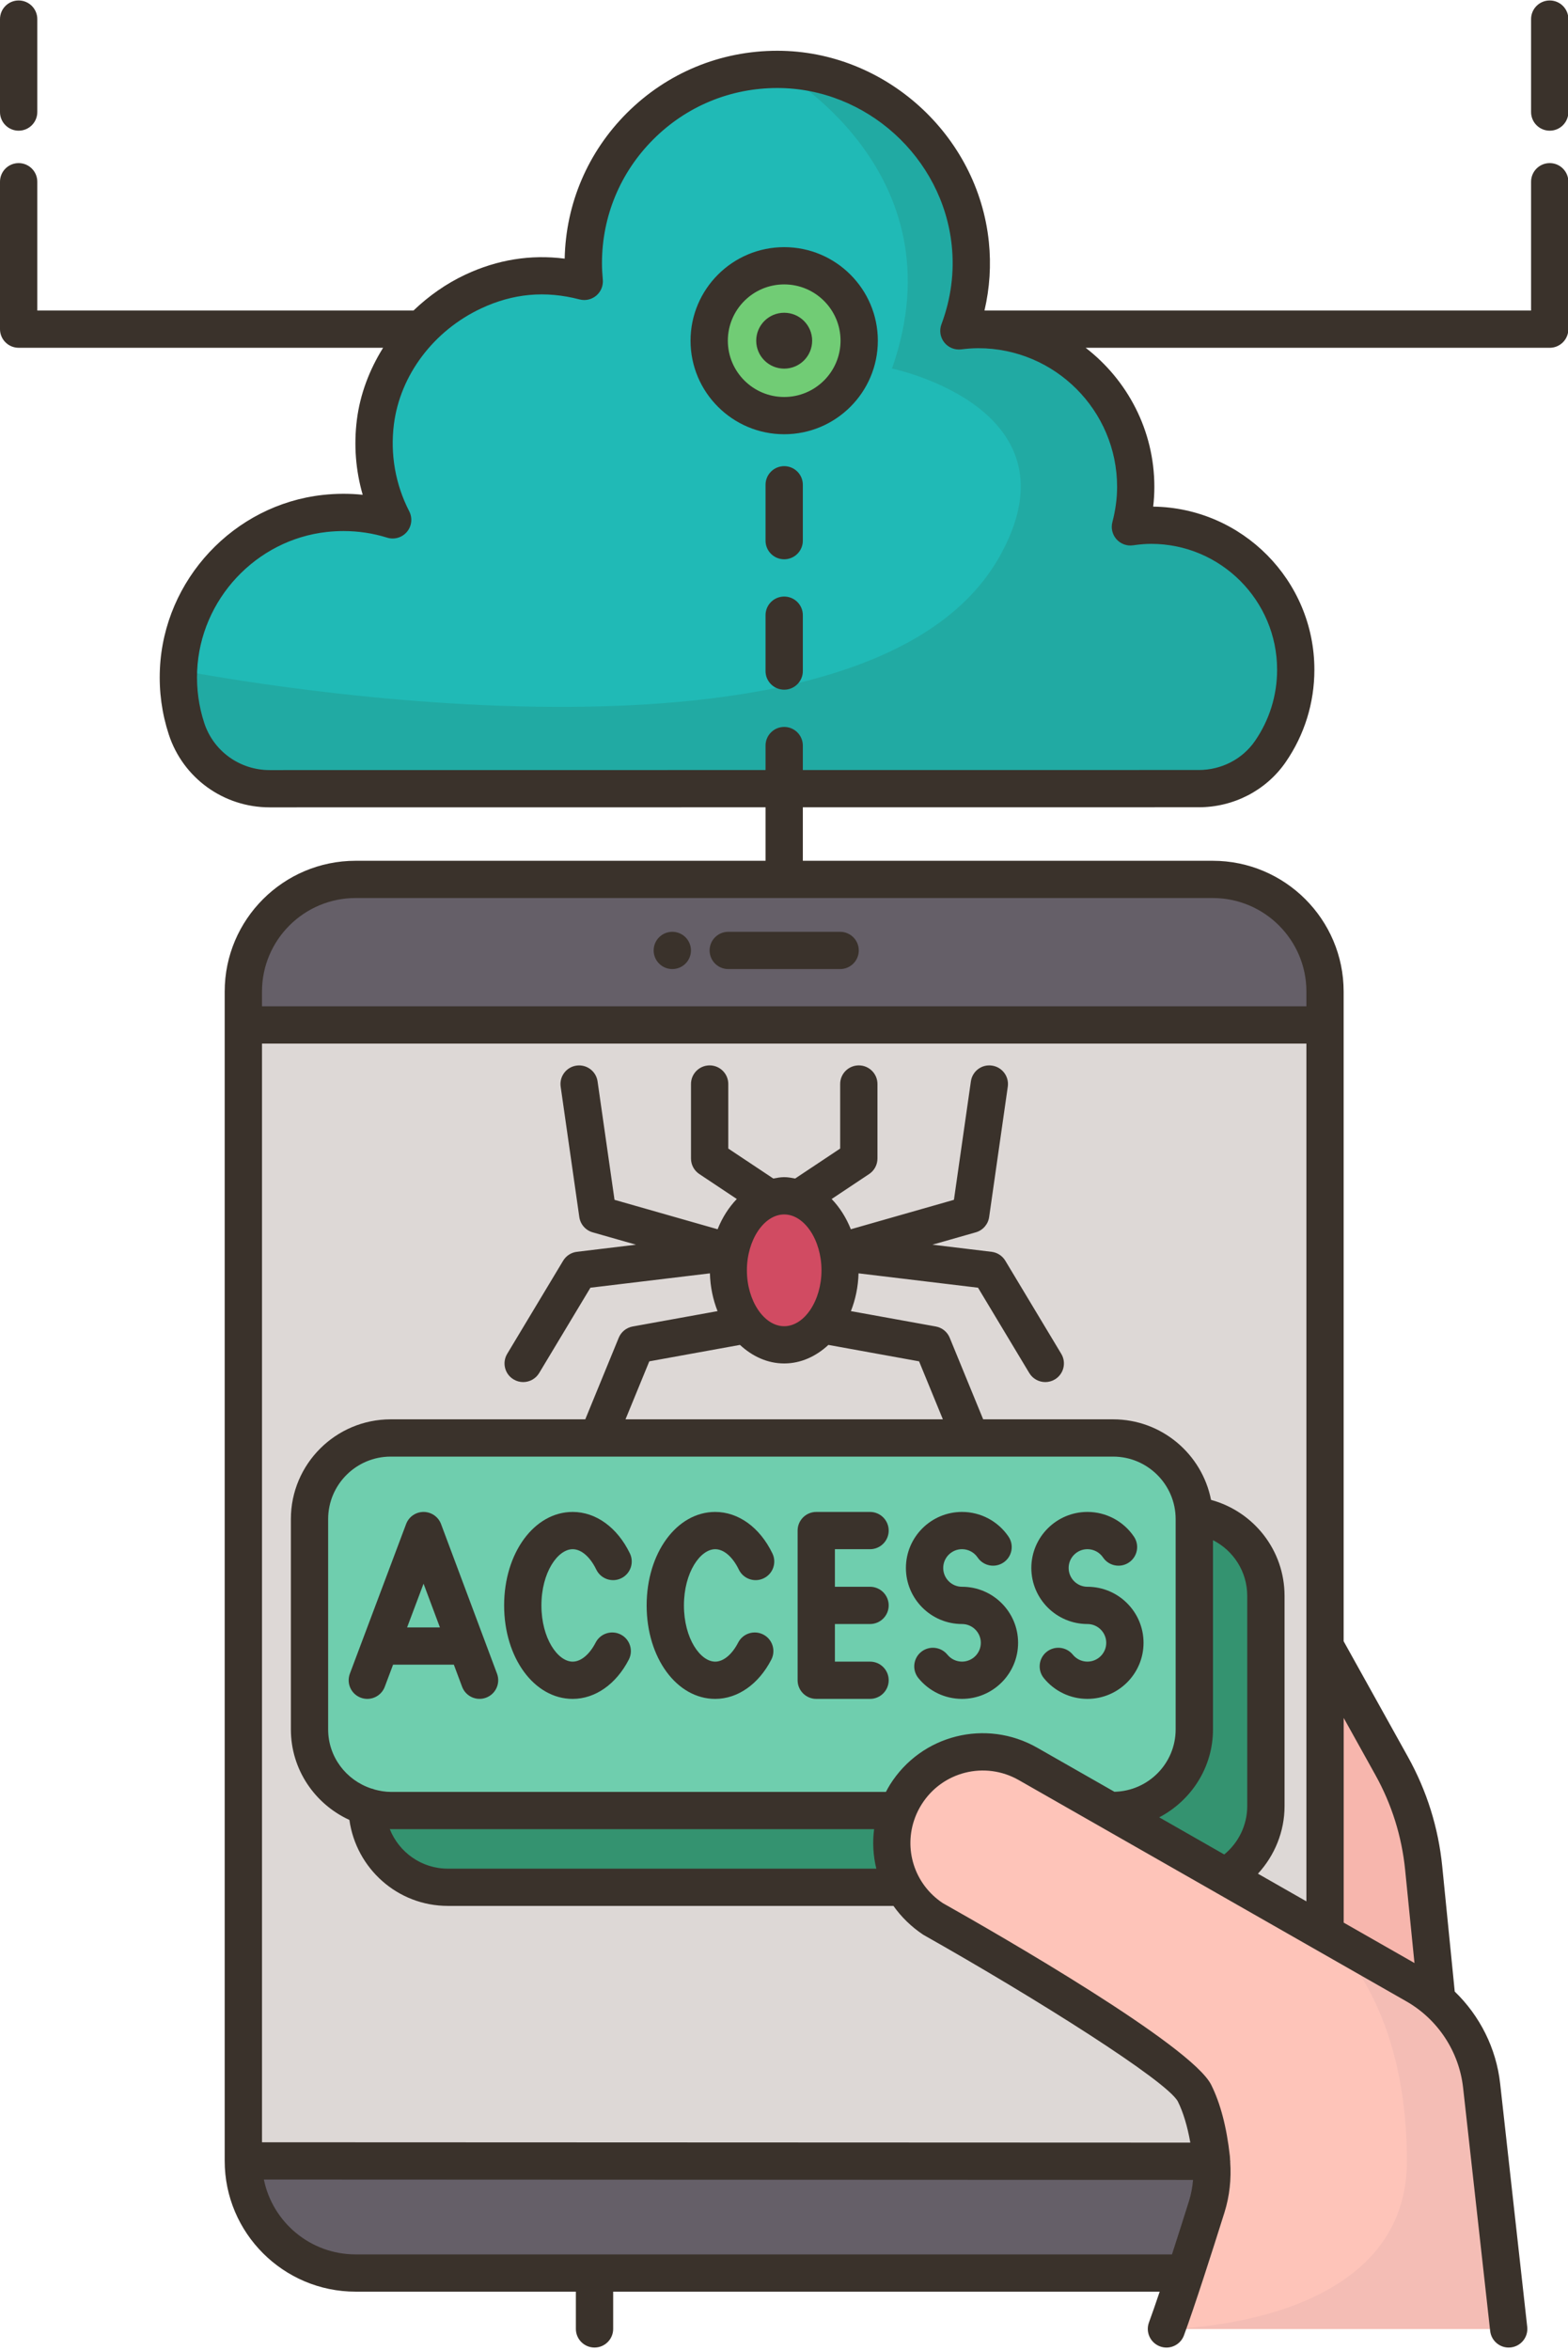 <svg width="1560" height="2338" xmlns="http://www.w3.org/2000/svg" xmlns:xlink="http://www.w3.org/1999/xlink" xml:space="preserve" overflow="hidden"><defs><clipPath id="clip0"><rect x="4432" y="687" width="1560" height="2338"/></clipPath></defs><g clip-path="url(#clip0)" transform="translate(-4432 -687)"><path d="M1472.56 2074.64 1499.62 2316.69 1159.34 2316.69C1164.53 2302.42 1171.39 2282.03 1178.25 2261.09 1186.22 2236.99 1194 2212.16 1199.38 2195.48 1203.82 2180.65 1205.68 2165.27 1204.2 2149.89 1204.2 2148.96 1204.2 2147.85 1204.01 2146.73 1201.79 2127.46 1197.15 2102.07 1187.14 2082.05 1168.61 2044.99 926.749 1908.39 926.749 1908.39 914.331 1900.24 904.694 1889.49 898.022 1877.26 890.423 1863.73 886.531 1848.53 886.531 1833.15 886.531 1822.21 888.384 1811.28 892.462 1800.9 894.5 1795.52 897.095 1790.34 900.246 1785.15 926.007 1744 979.569 1730.47 1021.83 1754.57L1103 1800.9 1217.72 1866.51 1316.88 1923.22 1406.95 1974.74C1414.55 1979.01 1421.59 1984.01 1428.08 1989.76 1452.91 2011.25 1468.85 2041.46 1472.56 2074.64Z" fill="#FEC4B9" transform="matrix(1.001 0 0 1 4432 687.464)"/><path d="M1415.11 1858.35 1428.08 1989.76C1421.59 1984.01 1414.55 1979.01 1406.95 1974.74L1316.88 1923.22 1316.88 1637.25 1383.23 1756.42C1400.65 1787.93 1411.4 1822.58 1415.11 1858.35Z" fill="#F7B6AD" transform="matrix(1.001 0 0 1 4432 687.464)"/><path d="M1258.13 1587.39 1258.13 1796.64C1258.13 1826.48 1242 1852.61 1217.72 1866.51L1103 1800.9 1106.34 1800.9C1151 1800.9 1187.14 1764.76 1187.14 1720.28L1187.14 1511.04C1187.14 1509.74 1187.14 1508.44 1186.96 1507.14 1226.99 1511.96 1258.13 1545.88 1258.13 1587.39Z" fill="#349370" transform="matrix(1.001 0 0 1 4432 687.464)"/><path d="M1204.2 2149.89C1205.68 2165.27 1203.82 2180.65 1199.38 2195.48 1194 2212.16 1186.22 2236.99 1178.25 2261.09L590.922 2261.09 353.508 2261.09C291.791 2261.09 241.936 2211.05 241.936 2149.51L1204.2 2149.89Z" fill="#655F68" transform="matrix(1.001 0 0 1 4432 687.464)"/><path d="M668.207 1019.34 241.936 1019.34 241.936 2149.51 1204.2 2149.89C1204.2 2148.96 1204.2 2147.85 1204.01 2146.73 1201.79 2127.46 1197.15 2102.07 1187.14 2082.05 1168.61 2044.99 926.749 1908.39 926.749 1908.39 914.331 1900.24 904.694 1889.49 898.022 1877.26L445.063 1877.26C400.768 1877.26 364.813 1841.49 364.443 1797.19 331.453 1787.18 307.545 1756.42 307.545 1720.28L307.545 1511.04C307.545 1466.37 343.685 1430.23 388.351 1430.23L594.073 1430.23 964.742 1430.23 1106.34 1430.23C1149.71 1430.23 1185.11 1464.33 1186.96 1507.14 1226.99 1511.96 1258.13 1545.88 1258.13 1587.39L1258.13 1796.64C1258.13 1826.48 1242 1852.61 1217.72 1866.51L1316.88 1923.22 1316.88 1637.25 1316.88 1019.34 668.207 1019.34ZM817.216 1317.73C807.393 1329.96 794.049 1337.56 779.408 1337.56 764.766 1337.56 751.422 1329.96 741.599 1317.73 730.664 1304.2 723.807 1284.93 723.807 1263.43 723.807 1257.13 724.363 1251.2 725.475 1245.45 731.406 1213.2 753.275 1189.29 779.408 1189.29 805.54 1189.29 827.409 1213.2 833.34 1245.45 834.452 1251.2 835.008 1257.13 835.008 1263.43 835.008 1284.93 828.151 1304.2 817.216 1317.73Z" fill="#DDD8D6" transform="matrix(1.001 0 0 1 4432 687.464)"/><path d="M898.022 1877.26 445.063 1877.26C400.768 1877.26 364.813 1841.49 364.443 1797.19 372.041 1799.6 380.011 1800.9 388.351 1800.9L892.276 1800.9 892.462 1800.9C888.384 1811.28 886.531 1822.21 886.531 1833.15 886.531 1848.53 890.423 1863.73 898.022 1877.26Z" fill="#349370" transform="matrix(1.001 0 0 1 4432 687.464)"/><path d="M779.408 784.152 268.068 784.337C230.445 784.337 197.085 760.244 185.409 724.66 179.478 706.311 176.513 686.666 177.44 666.094 180.961 586.585 243.79 519.123 322.928 510.412 346.465 507.818 369.261 510.227 390.204 516.714 375.563 488.172 368.705 454.812 373.153 419.413 380.196 362.515 418.56 313.957 470.454 289.493 510.116 270.96 547.183 270.774 580.728 279.485 580.172 273.554 579.802 267.438 579.802 261.322 579.802 154.94 666.168 68.574 772.735 68.574 870.222 68.574 954.549 145.117 964.372 242.233 967.522 272.998 963.074 302.096 953.066 328.784 959.368 328.043 965.854 327.487 972.341 327.487 1058.71 327.487 1128.76 397.543 1128.76 483.91 1128.76 497.81 1126.91 510.968 1123.57 523.757 1130.25 522.83 1137.1 522.089 1144.15 522.089 1223.47 522.089 1287.78 586.4 1287.78 665.908 1287.78 696.118 1278.51 724.104 1262.58 747.27 1246.45 770.623 1219.76 784.152 1191.41 784.152L779.408 784.152Z" fill="#20BAB6" transform="matrix(1.001 0 0 1 4432 687.464)"/><path d="M833.34 1245.45C834.452 1251.2 835.008 1257.13 835.008 1263.43 835.008 1284.93 828.151 1304.2 817.216 1317.73 807.393 1329.96 794.049 1337.56 779.408 1337.56 764.766 1337.56 751.422 1329.96 741.599 1317.73 730.664 1304.2 723.807 1284.93 723.807 1263.43 723.807 1257.13 724.363 1251.2 725.475 1245.45 731.406 1213.2 753.275 1189.29 779.408 1189.29 805.54 1189.29 827.409 1213.2 833.34 1245.45Z" fill="#D14B62" transform="matrix(1.001 0 0 1 4432 687.464)"/><path d="M1186.96 1507.14C1185.11 1464.33 1149.71 1430.23 1106.34 1430.23L964.742 1430.23 594.073 1430.23 388.351 1430.23C343.685 1430.23 307.545 1466.37 307.545 1511.04L307.545 1720.28C307.545 1756.42 331.453 1787.18 364.443 1797.19 372.041 1799.6 380.011 1800.9 388.351 1800.9L892.276 1800.9 892.462 1800.9C894.5 1795.52 897.095 1790.34 900.246 1785.15 926.007 1744 979.569 1730.47 1021.83 1754.57L1103 1800.9 1106.34 1800.9C1151 1800.9 1187.14 1764.76 1187.14 1720.28L1187.14 1511.04C1187.14 1509.74 1187.14 1508.44 1186.96 1507.14Z" fill="#6FCEAE" transform="matrix(1.001 0 0 1 4432 687.464)"/><path d="M779.408 263.917C820.552 263.917 853.912 297.277 853.912 338.422 853.912 379.751 820.552 413.112 779.408 413.112 738.263 413.112 704.903 379.751 704.903 338.422 704.903 297.277 738.263 263.917 779.408 263.917Z" fill="#71CC75" transform="matrix(1.001 0 0 1 4432 687.464)"/><path d="M1159.34 2316.69 1499.62 2316.69 1472.56 2074.64C1468.85 2041.46 1452.91 2011.25 1428.08 1989.76 1421.59 1984.01 1414.55 1979.01 1406.95 1974.74L1316.88 1923.22C1316.88 1923.22 1398.3 1983.08 1398.3 2149.89 1398.3 2316.69 1159.34 2316.69 1159.34 2316.69Z" fill="#F4BDB5" transform="matrix(1.001 0 0 1 4432 687.464)"/><path d="M1144.15 522.089C1137.1 522.089 1130.25 522.83 1123.57 523.757 1126.91 510.968 1128.76 497.81 1128.76 483.91 1128.76 397.543 1058.71 327.487 972.341 327.487 965.854 327.487 959.368 328.043 953.066 328.784 963.074 302.096 967.522 272.998 964.372 242.233 954.549 145.117 870.222 68.574 772.735 68.574 772.735 68.574 955.958 168.803 886.531 366.222 886.531 366.222 1078.07 405.624 992.543 554.874 851.688 800.628 177.44 666.094 177.44 666.094 176.513 686.666 179.478 706.311 185.409 724.66 197.085 760.244 230.445 784.337 268.068 784.337L779.408 784.152 1191.41 784.152C1219.76 784.152 1246.45 770.623 1262.58 747.27 1278.51 724.104 1287.78 696.118 1287.78 665.908 1287.78 586.4 1223.47 522.089 1144.15 522.089Z" fill="#21AAA3" transform="matrix(1.001 0 0 1 4432 687.464)"/><path d="M1205.31 874.41 668.207 874.41 353.508 874.41C291.791 874.41 241.936 924.451 241.936 985.982L241.936 1019.34 668.207 1019.34 1316.88 1019.34 1316.88 985.982C1316.88 924.451 1267.02 874.41 1205.31 874.41Z" fill="#655F68" transform="matrix(1.001 0 0 1 4432 687.464)"/><path d="M723.807 963.705 835.008 963.705C845.238 963.705 853.542 955.402 853.542 945.171 853.542 934.941 845.238 926.638 835.008 926.638L723.807 926.638C713.577 926.638 705.274 934.941 705.274 945.171 705.274 955.402 713.577 963.705 723.807 963.705Z" fill="#3A322B" transform="matrix(1.001 0 0 1 4432 687.464)"/><path d="M686.74 945.171C686.74 955.407 678.442 963.705 668.207 963.705 657.971 963.705 649.673 955.407 649.673 945.171 649.673 934.935 657.971 926.638 668.207 926.638 678.442 926.638 686.74 934.935 686.74 945.171Z" fill="#3A322B" transform="matrix(1.001 0 0 1 4432 687.464)"/><path d="M438.354 1515.89C435.648 1508.64 428.735 1503.86 421.007 1503.84 421.007 1503.84 421.007 1503.84 420.988 1503.84 413.26 1503.84 406.347 1508.63 403.641 1515.85L347.725 1664.77C344.13 1674.35 348.967 1685.05 358.549 1688.64 360.699 1689.44 362.886 1689.83 365.073 1689.83 372.56 1689.83 379.64 1685.23 382.42 1677.8L390.686 1655.78 451.068 1655.78 459.279 1677.76C462.855 1687.34 473.568 1692.26 483.131 1688.62 492.713 1685.05 497.587 1674.37 493.992 1664.77L438.354 1515.89ZM404.623 1618.73 420.97 1575.22 437.242 1618.73 404.623 1618.73Z" fill="#3A322B" transform="matrix(1.001 0 0 1 4432 687.464)"/><path d="M569.164 1540.91C577.726 1540.91 586.511 1548.51 592.664 1561.22 597.149 1570.45 608.232 1574.31 617.425 1569.84 626.636 1565.38 630.491 1554.29 626.043 1545.08 613.551 1519.26 592.293 1503.84 569.182 1503.84 530.966 1503.84 501.053 1544.69 501.053 1596.85 501.053 1649 530.985 1689.85 569.182 1689.85 591.534 1689.85 612.402 1675.22 624.968 1650.76 629.657 1641.66 626.061 1630.48 616.961 1625.81 607.88 1621.14 596.686 1624.7 592.015 1633.82 585.899 1645.7 577.374 1652.78 569.182 1652.78 554.485 1652.78 538.12 1629.82 538.12 1596.85 538.12 1563.87 554.466 1540.91 569.164 1540.91Z" fill="#3A322B" transform="matrix(1.001 0 0 1 4432 687.464)"/><path d="M710.852 1540.91C719.415 1540.91 728.199 1548.51 734.334 1561.22 738.782 1570.44 749.884 1574.33 759.076 1569.84 768.306 1565.39 772.161 1554.31 767.694 1545.1 755.221 1519.26 733.963 1503.84 710.834 1503.84 672.618 1503.84 642.704 1544.69 642.704 1596.85 642.704 1649 672.636 1689.85 710.834 1689.85 733.185 1689.85 754.054 1675.22 766.619 1650.76 771.308 1641.66 767.713 1630.48 758.613 1625.81 749.532 1621.14 738.356 1624.7 733.667 1633.82 727.551 1645.7 719.025 1652.78 710.834 1652.78 696.137 1652.78 679.771 1629.82 679.771 1596.85 679.771 1563.87 696.155 1540.91 710.852 1540.91Z" fill="#3A322B" transform="matrix(1.001 0 0 1 4432 687.464)"/><path d="M779.408 245.439C728.088 245.439 686.332 287.195 686.332 338.514 686.332 389.833 728.088 431.589 779.408 431.589 830.727 431.589 872.483 389.833 872.483 338.514 872.483 287.195 830.727 245.439 779.408 245.439ZM779.408 394.522C748.512 394.522 723.399 369.41 723.399 338.514 723.399 307.619 748.512 282.506 779.408 282.506 810.303 282.506 835.416 307.619 835.416 338.514 835.416 369.41 810.303 394.522 779.408 394.522Z" fill="#3A322B" transform="matrix(1.001 0 0 1 4432 687.464)"/><path d="M807.208 338.514C807.208 353.868 794.761 366.314 779.408 366.314 764.054 366.314 751.607 353.868 751.607 338.514 751.607 323.161 764.054 310.714 779.408 310.714 794.761 310.714 807.208 323.161 807.208 338.514Z" fill="#3A322B" transform="matrix(1.001 0 0 1 4432 687.464)"/><path d="M779.408 463.337C769.177 463.337 760.874 471.64 760.874 481.871L760.874 537.471C760.874 547.702 769.177 556.005 779.408 556.005 789.638 556.005 797.941 547.702 797.941 537.471L797.941 481.871C797.941 471.64 789.638 463.337 779.408 463.337Z" fill="#3A322B" transform="matrix(1.001 0 0 1 4432 687.464)"/><path d="M779.408 593.072C769.177 593.072 760.874 601.375 760.874 611.605L760.874 667.206C760.874 677.436 769.177 685.739 779.408 685.739 789.638 685.739 797.941 677.436 797.941 667.206L797.941 611.605C797.941 601.375 789.638 593.072 779.408 593.072Z" fill="#3A322B" transform="matrix(1.001 0 0 1 4432 687.464)"/><path d="M18.534 129.568C28.764 129.568 37.067 121.265 37.067 111.034L37.067 18.534C37.067 8.303 28.764 0 18.534 0 8.303 0 0 8.303 0 18.534L0 111.034C0 121.265 8.303 129.568 18.534 129.568Z" fill="#3A322B" transform="matrix(1.001 0 0 1 4432 687.464)"/><path d="M1540.28 161.816C1530.05 161.816 1521.75 170.119 1521.75 180.349L1521.75 308.49 978.476 308.49C983.702 286.083 985.185 263.25 982.831 240.305 971.952 133.701 879.655 50.133 772.735 50.04 772.68 50.04 772.606 50.04 772.55 50.04 716.134 50.04 663.073 72.003 623.152 111.887 584.268 150.751 562.38 202.089 561.231 256.874 527.445 252.537 494.344 257.856 462.559 272.776 443.191 281.839 425.974 294.164 410.98 308.49L37.067 308.49 37.067 180.349C37.067 170.119 28.764 161.816 18.534 161.816 8.303 161.816 0 170.119 0 180.349L0 327.023C0 337.254 8.303 345.557 18.534 345.557L380.771 345.557C367.186 367.371 357.937 391.631 354.713 417.115 351.525 442.413 353.526 467.73 360.495 491.823 347.41 490.452 334.196 490.507 320.87 491.972 232.447 501.665 162.835 576.188 158.925 665.334 157.942 687.593 160.926 709.462 167.784 730.386 181.962 773.699 222.235 802.815 268.013 802.815L760.874 802.76 760.874 855.969 353.434 855.969C281.691 855.969 223.329 914.331 223.329 986.075L223.329 2149.51C223.329 2221.26 281.691 2279.62 353.434 2279.62L572.37 2279.62 572.37 2316.69C572.37 2326.92 580.673 2335.22 590.903 2335.22 601.134 2335.22 609.437 2326.92 609.437 2316.69L609.437 2279.62 1152.62 2279.62C1148.71 2291.24 1145.02 2301.95 1141.94 2310.29 1138.42 2319.91 1143.35 2330.55 1152.95 2334.09 1155.06 2334.87 1157.21 2335.24 1159.34 2335.24 1166.89 2335.24 1173.99 2330.59 1176.75 2323.08 1187.4 2294.06 1204.51 2240.66 1216.96 2200.96 1222.1 2184.6 1223.9 2167.58 1222.69 2150.33 1222.69 2150.18 1222.78 2150.05 1222.78 2149.9 1222.78 2149.63 1222.64 2149.38 1222.62 2149.11 1222.51 2147.62 1222.52 2146.16 1222.36 2144.66 1219.19 2115.93 1212.92 2092.08 1203.79 2073.79 1184.23 2034.7 993.747 1924.98 936.979 1892.99 908.567 1874.03 897.911 1838.87 909.401 1808.16 909.42 1808.11 909.438 1808.03 909.457 1807.96 911.144 1803.51 913.256 1799.18 915.888 1794.99 936.423 1762.11 978.902 1751.4 1012.6 1770.65L1208.59 1882.65C1208.61 1882.67 1208.62 1882.67 1208.64 1882.69L1397.78 1990.78C1429.1 2008.68 1450.19 2040.78 1454.17 2076.64L1481.09 2318.74C1482.22 2328.94 1491.45 2336.29 1501.55 2335.11 1511.72 2333.98 1519.04 2324.82 1517.91 2314.65L1491 2072.54C1487.11 2037.44 1470.8 2005.14 1445.87 1981.03L1433.44 1856.44C1429.6 1817.97 1418.13 1781.31 1399.33 1747.47L1335.45 1632.49 1335.45 986.075C1335.45 914.331 1277.09 855.969 1205.34 855.969L797.941 855.969 797.941 802.76 1191.41 802.723C1226.16 802.723 1258.48 785.931 1277.85 757.797 1296.51 730.701 1306.37 698.917 1306.37 665.89 1306.37 577.077 1234.68 504.723 1146.15 503.592 1146.93 496.994 1147.32 490.433 1147.32 483.947 1147.32 427.642 1120.46 377.601 1079.04 345.576L1540.26 345.576C1550.49 345.576 1558.8 337.272 1558.8 327.042L1558.8 180.349C1558.82 170.119 1550.53 161.816 1540.28 161.816ZM353.434 2242.55C308.49 2242.55 270.886 2210.51 262.267 2168.05L1185.77 2168.42C1185.16 2175.7 1183.83 2182.87 1181.62 2189.86 1177.21 2203.93 1171.15 2223.04 1164.83 2242.55L353.434 2242.55ZM1170.65 2090.36C1175.95 2100.96 1180.16 2114.91 1183.07 2131.33L260.396 2130.98 260.396 1037.84 1298.44 1037.84 1298.44 1891.29 1250.27 1863.77C1266.91 1845.66 1276.72 1821.81 1276.72 1796.6L1276.72 1587.32C1276.72 1542.02 1246.14 1503.46 1203.66 1491.85 1194.72 1446.24 1154.54 1411.7 1106.36 1411.7L977.178 1411.7 943.929 1330.54C941.538 1324.68 936.312 1320.46 930.085 1319.33L845.72 1304.04C850.224 1292.58 852.948 1279.94 853.301 1266.45L972.063 1280.74 1023.01 1365.64C1026.5 1371.44 1032.63 1374.63 1038.91 1374.63 1042.16 1374.63 1045.46 1373.78 1048.44 1371.98 1057.22 1366.72 1060.06 1355.34 1054.8 1346.55L999.178 1253.88C996.231 1248.97 991.19 1245.71 985.5 1245.02L926.767 1237.94 969.858 1225.64C976.882 1223.64 982.071 1217.67 983.109 1210.44L1001.64 1080.71C1003.09 1070.57 996.046 1061.19 985.926 1059.75 975.733 1058.23 966.41 1065.32 964.965 1075.46L948.118 1193.3 845.646 1222.58C841.013 1210.9 834.508 1200.75 826.575 1192.48L863.865 1167.63C869.017 1164.18 872.112 1158.4 872.112 1152.21L872.112 1078.07C872.112 1067.84 863.809 1059.54 853.579 1059.54 843.348 1059.54 835.045 1067.84 835.045 1078.07L835.045 1142.29 790.305 1172.11C786.728 1171.45 783.17 1170.74 779.445 1170.74 775.719 1170.74 772.161 1171.45 768.584 1172.11L723.844 1142.29 723.844 1078.07C723.844 1067.84 715.541 1059.54 705.311 1059.54 695.08 1059.54 686.777 1067.84 686.777 1078.07L686.777 1152.21C686.777 1158.4 689.872 1164.18 695.025 1167.63L732.314 1192.48C724.382 1200.75 717.858 1210.9 713.243 1222.58L610.771 1193.3 593.924 1075.46C592.479 1065.34 583.119 1058.32 572.963 1059.75 562.844 1061.19 555.801 1070.57 557.247 1080.71L575.78 1210.44C576.818 1217.67 582.007 1223.62 589.031 1225.64L632.122 1237.94 573.389 1245.02C567.699 1245.71 562.658 1248.97 559.711 1253.88L504.092 1346.55C498.829 1355.34 501.665 1366.72 510.449 1371.98 513.433 1373.78 516.714 1374.63 519.976 1374.63 526.277 1374.63 532.412 1371.42 535.877 1365.64L586.826 1280.74 705.589 1266.45C705.941 1279.94 708.665 1292.6 713.169 1304.04L628.804 1319.33C622.577 1320.46 617.351 1324.68 614.96 1330.54L581.711 1411.7 388.332 1411.7C333.603 1411.7 289.104 1456.21 289.104 1510.92L289.104 1720.2C289.104 1760.24 313.049 1794.6 347.262 1810.28 354.008 1858.48 395.078 1895.81 445.119 1895.81L887.995 1895.81C895.761 1906.73 905.621 1916.53 917.63 1924.52 1030.85 1988.46 1159.79 2070.04 1170.65 2090.36ZM1152.17 1807.7C1183.75 1791.08 1205.59 1758.31 1205.59 1720.22L1205.59 1531.94C1225.92 1542.26 1239.63 1563.32 1239.63 1587.34L1239.63 1796.6C1239.63 1815.34 1231.03 1832.93 1216.78 1844.64L1152.17 1807.7ZM816.475 1263.45C816.475 1293.58 799.498 1319.05 779.408 1319.05 759.317 1319.05 742.341 1293.58 742.341 1263.45 742.341 1233.31 759.317 1207.85 779.408 1207.85 799.498 1207.85 816.475 1233.31 816.475 1263.45ZM779.408 1356.11C795.902 1356.11 811.026 1349.11 823.35 1337.65L913.479 1354 937.128 1411.71 621.687 1411.71 645.336 1354 735.465 1337.65C747.808 1349.11 762.913 1356.11 779.408 1356.11ZM870.982 1858.76 445.1 1858.76C418.875 1858.76 396.506 1842.38 387.387 1819.36 387.702 1819.36 387.999 1819.45 388.332 1819.45L868.776 1819.45C867.071 1832.67 867.831 1845.95 870.982 1858.76ZM884.474 1775.34C883.028 1777.64 881.786 1780.01 880.545 1782.38L388.332 1782.38C382.809 1782.38 377.546 1781.42 372.431 1780.07 371.319 1779.53 370.114 1779.27 368.891 1778.96 344.167 1770.75 326.152 1747.67 326.152 1720.22L326.152 1510.94C326.152 1476.66 354.045 1448.78 388.314 1448.78L594.017 1448.78C594.035 1448.78 594.054 1448.78 594.054 1448.78 594.073 1448.78 594.091 1448.78 594.11 1448.78L964.668 1448.78C964.687 1448.78 964.705 1448.78 964.724 1448.78 964.742 1448.78 964.761 1448.78 964.761 1448.78L1106.32 1448.78C1140.61 1448.78 1168.48 1476.67 1168.48 1510.94L1168.48 1720.22C1168.48 1754.07 1141.27 1781.55 1107.6 1782.25L1030.96 1738.46C979.958 1709.29 915.61 1725.49 884.474 1775.34ZM1366.97 1765.45C1383.3 1794.84 1393.26 1826.68 1396.59 1860.1L1405.84 1952.65 1335.5 1912.45 1335.5 1708.79 1366.97 1765.45ZM1298.44 986.075 1298.44 1000.77 260.396 1000.77 260.396 986.075C260.396 934.774 302.133 893.036 353.434 893.036L1205.4 893.036C1256.7 893.036 1298.44 934.774 1298.44 986.075ZM1110.29 483.928C1110.29 495.345 1108.71 507.151 1105.6 519.03 1104.02 525.035 1105.56 531.429 1109.69 536.081 1113.83 540.715 1120.03 543.013 1126.17 542.086 1133.05 541.104 1138.73 540.641 1144.09 540.641 1213.15 540.641 1269.32 596.834 1269.32 665.89 1269.32 691.373 1261.72 715.875 1247.32 736.762 1234.87 754.869 1213.96 765.656 1191.41 765.656L797.941 765.693 797.941 741.34C797.941 731.109 789.638 722.806 779.408 722.806 769.177 722.806 760.874 731.109 760.874 741.34L760.874 765.693 268.013 765.748C238.304 765.748 212.19 746.9 202.997 718.84 197.549 702.197 195.176 684.72 195.955 666.946 199.068 595.907 254.502 536.526 324.911 528.816 330.452 528.205 335.994 527.908 341.48 527.908 356.232 527.908 370.725 530.095 384.755 534.469 391.854 536.711 399.638 534.432 404.456 528.705 409.257 522.978 410.165 514.935 406.755 508.3 393.021 481.574 387.739 451.643 391.502 421.748 397.673 372.764 430.941 328.543 478.312 306.34 510.023 291.495 541.975 288.566 576.002 297.444 581.859 298.982 588.068 297.555 592.683 293.626 597.297 289.716 599.688 283.785 599.132 277.78 598.632 272.387 598.298 266.956 598.298 261.433 598.298 214.859 616.443 171.064 649.395 138.149 682.273 105.215 726.031 87.107 772.55 87.107 772.606 87.107 772.661 87.107 772.698 87.107 860.881 87.181 936.979 156.126 945.968 244.068 948.655 270.496 945.19 296.795 935.682 322.26 933.421 328.321 934.496 335.141 938.499 340.219 942.502 345.298 948.859 347.929 955.309 347.151 960.888 346.465 966.54 345.983 972.304 345.983 1048.38 345.965 1110.29 407.867 1110.29 483.928Z" fill="#3A322B" transform="matrix(1.001 0 0 1 4432 687.464)"/><path d="M1540.28 0C1530.05 0 1521.75 8.303 1521.75 18.534L1521.75 111.034C1521.75 121.265 1530.05 129.568 1540.28 129.568 1550.51 129.568 1558.82 121.265 1558.82 111.034L1558.82 18.534C1558.82 8.303 1550.53 0 1540.28 0Z" fill="#3A322B" transform="matrix(1.001 0 0 1 4432 687.464)"/><path d="M864.736 1540.91C874.966 1540.91 883.269 1532.61 883.269 1522.38 883.269 1512.15 874.966 1503.84 864.736 1503.84L811.285 1503.84C801.055 1503.84 792.752 1512.15 792.752 1522.38L792.752 1671.29C792.752 1681.53 801.055 1689.83 811.285 1689.83L864.736 1689.83C874.966 1689.83 883.269 1681.53 883.269 1671.29 883.269 1661.06 874.966 1652.76 864.736 1652.76L829.819 1652.76 829.819 1615.36 864.736 1615.36C874.966 1615.36 883.269 1607.06 883.269 1596.83 883.269 1586.6 874.966 1578.29 864.736 1578.29L829.819 1578.29 829.819 1540.89 864.736 1540.89Z" fill="#3A322B" transform="matrix(1.001 0 0 1 4432 687.464)"/><path d="M956.143 1578.29C945.838 1578.29 937.461 1569.9 937.461 1559.59 937.461 1549.29 945.838 1540.89 956.143 1540.89 962.352 1540.89 968.171 1543.99 971.674 1549.16 977.401 1557.65 988.947 1559.87 997.398 1554.13 1005.89 1548.4 1008.11 1536.87 1002.37 1528.4 991.968 1513.02 974.676 1503.83 956.143 1503.83 925.396 1503.83 900.394 1528.85 900.394 1559.59 900.394 1590.34 925.414 1615.36 956.143 1615.36 966.448 1615.36 974.843 1623.76 974.843 1634.06 974.843 1644.37 966.448 1652.76 956.143 1652.76 950.49 1652.76 945.19 1650.22 941.594 1645.81 935.144 1637.9 923.468 1636.67 915.517 1643.11 907.567 1649.55 906.362 1661.23 912.812 1669.18 923.468 1682.3 939.259 1689.83 956.124 1689.83 986.871 1689.83 1011.89 1664.81 1011.89 1634.06 1011.89 1603.31 986.89 1578.29 956.143 1578.29Z" fill="#3A322B" transform="matrix(1.001 0 0 1 4432 687.464)"/><path d="M1136.57 1634.06C1136.57 1603.31 1111.55 1578.29 1080.8 1578.29 1070.49 1578.29 1062.12 1569.9 1062.12 1559.59 1062.12 1549.29 1070.49 1540.89 1080.8 1540.89 1087.01 1540.89 1092.83 1543.99 1096.33 1549.16 1102.06 1557.65 1113.6 1559.87 1122.05 1554.13 1130.54 1548.4 1132.77 1536.87 1127.02 1528.4 1116.62 1513.02 1099.33 1503.83 1080.8 1503.83 1050.05 1503.83 1025.05 1528.85 1025.05 1559.59 1025.05 1590.34 1050.07 1615.36 1080.8 1615.36 1091.1 1615.36 1099.5 1623.76 1099.5 1634.06 1099.5 1644.37 1091.1 1652.76 1080.8 1652.76 1075.15 1652.76 1069.85 1650.22 1066.25 1645.81 1059.8 1637.9 1048.14 1636.67 1040.17 1643.11 1032.22 1649.55 1031.02 1661.23 1037.47 1669.18 1048.12 1682.3 1063.92 1689.83 1080.78 1689.83 1111.56 1689.83 1136.57 1664.81 1136.57 1634.06Z" fill="#3A322B" transform="matrix(1.001 0 0 1 4432 687.464)"/></g></svg>